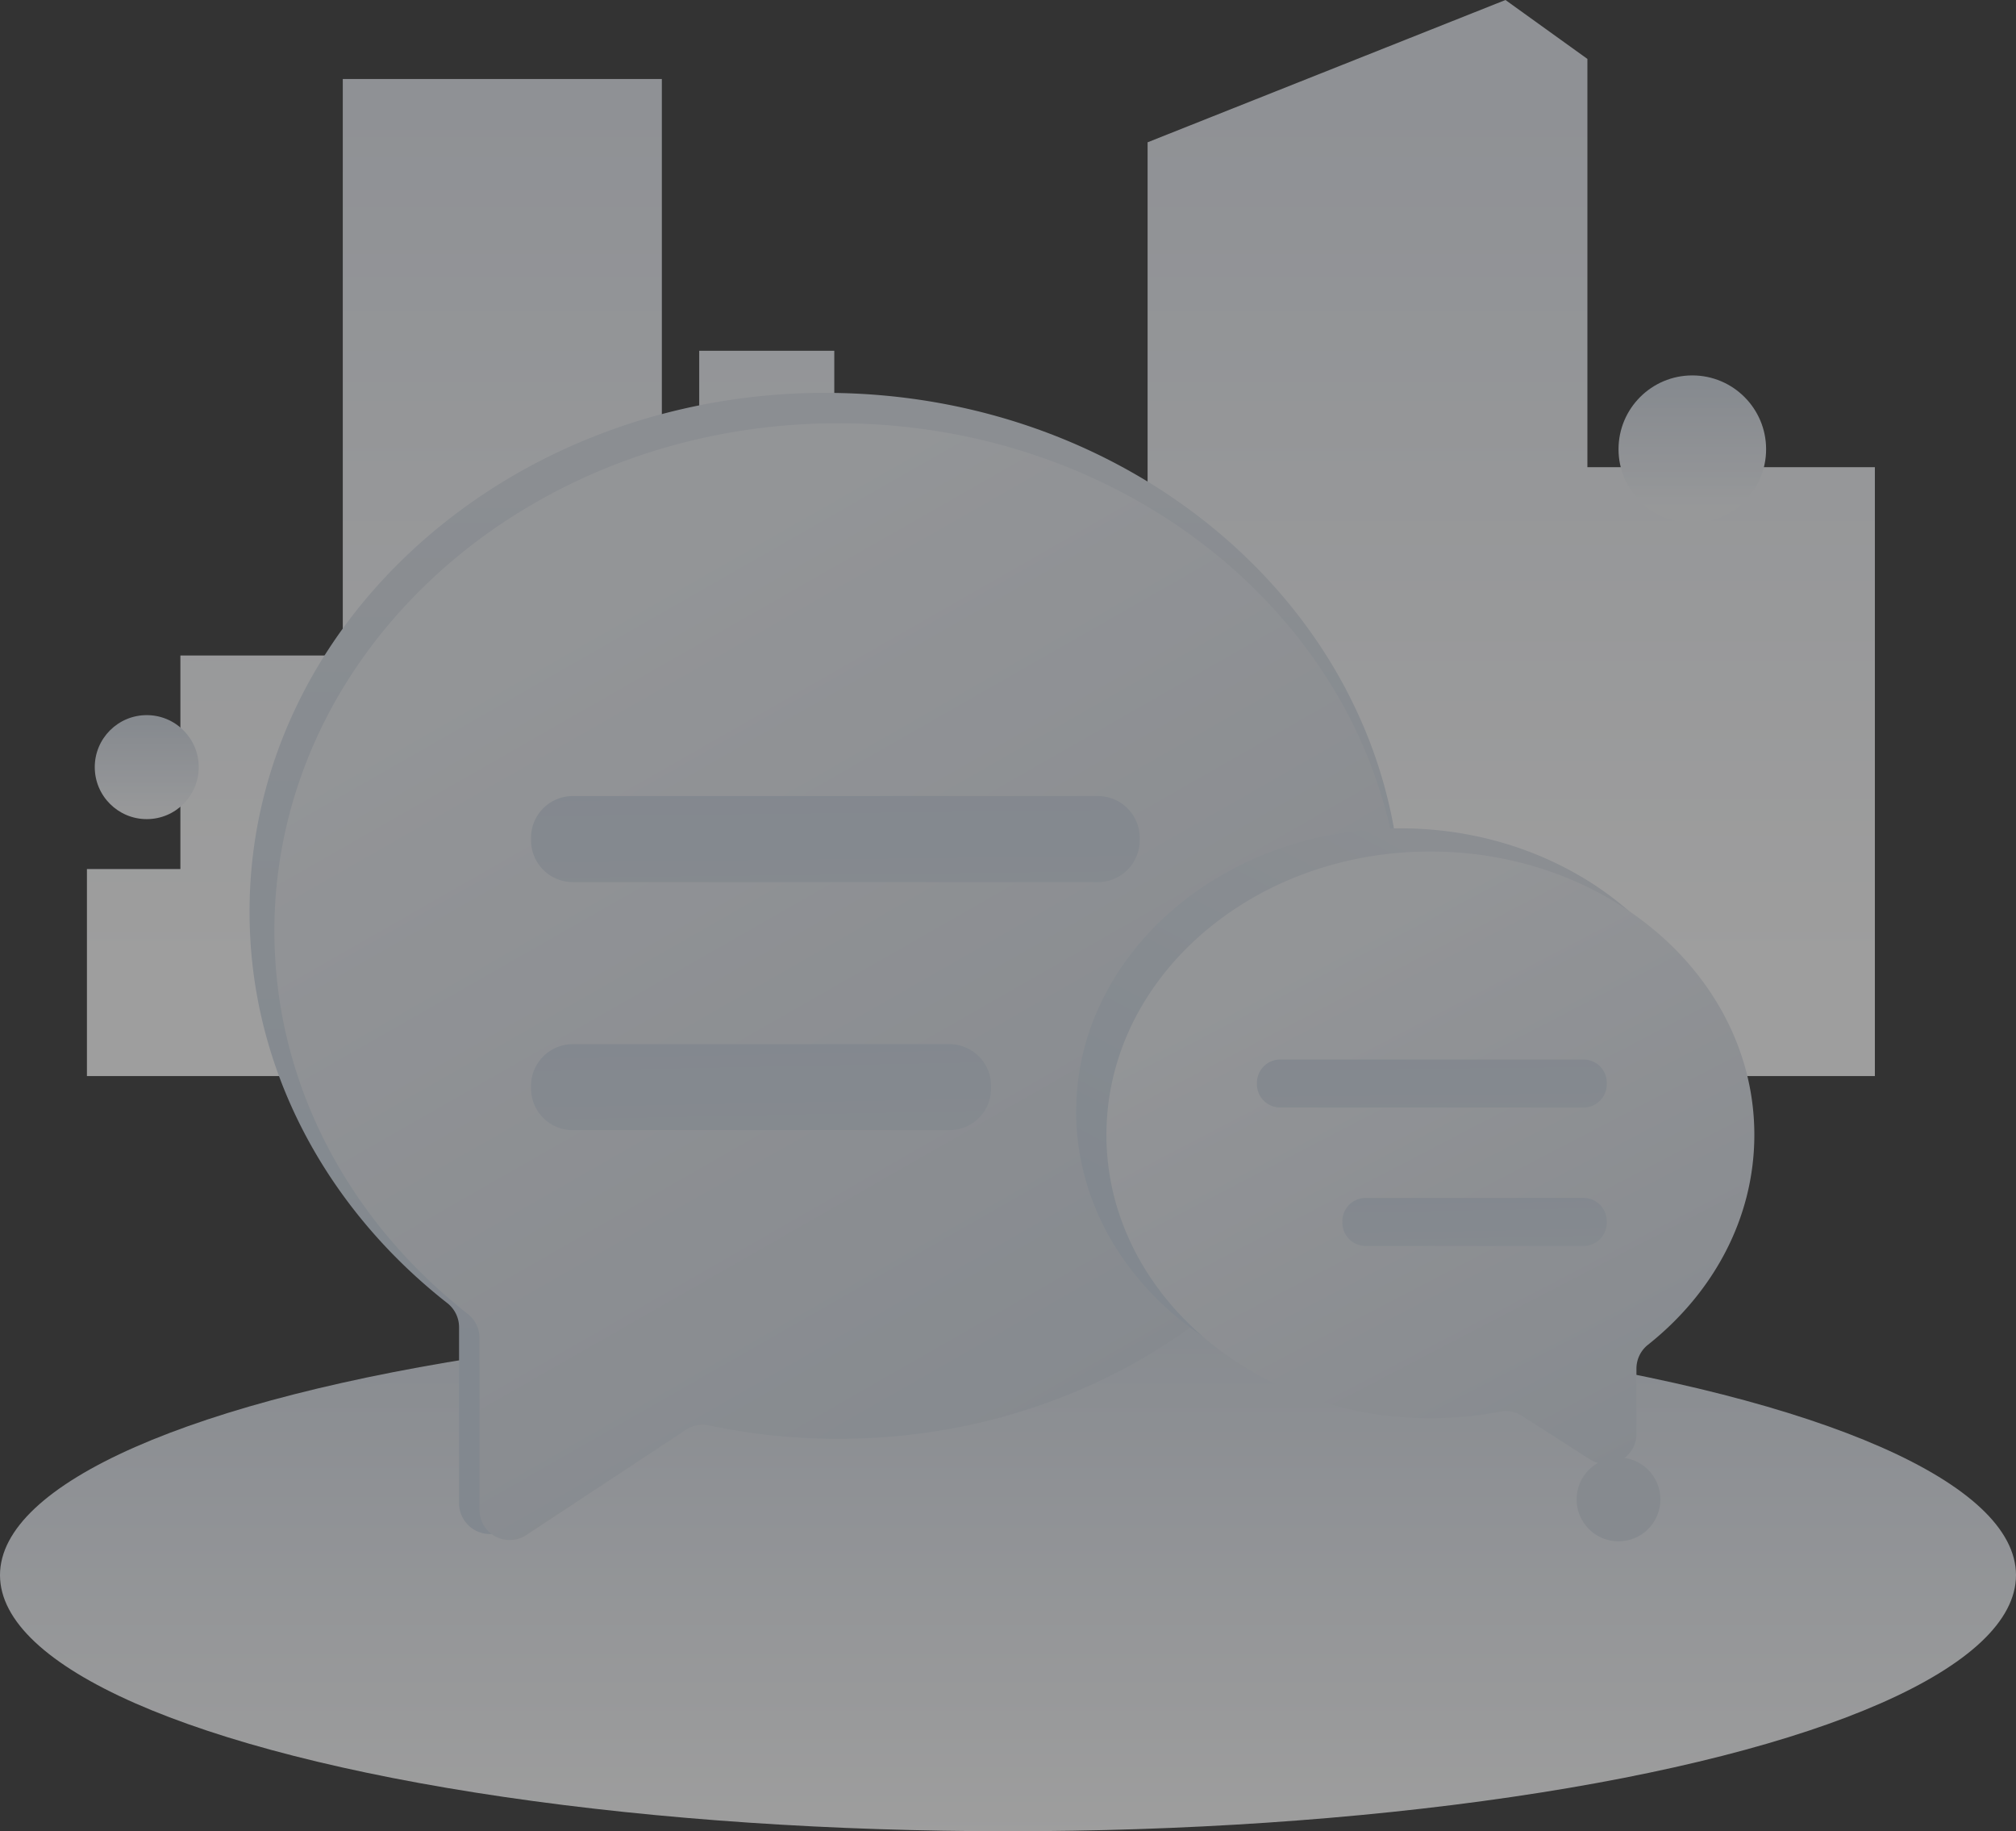 <svg xmlns="http://www.w3.org/2000/svg" xmlns:xlink="http://www.w3.org/1999/xlink" width="242.233" height="219.978" viewBox="0 0 242.233 219.978">
  <rect x="0" y="0" width="242.233" height="219.978" fill="#333333" stroke="none"/>
  <defs>
    <linearGradient id="linear-gradient" x1="0.5" x2="0.5" y2="1" gradientUnits="objectBoundingBox">
      <stop offset="0" stop-color="#d4dbe5"/>
      <stop offset="1" stop-color="#fff"/>
    </linearGradient>
    <linearGradient id="linear-gradient-2" x1="0.5" y1="1" x2="0.5" gradientUnits="objectBoundingBox">
      <stop offset="0.112" stop-color="#fff"/>
      <stop offset="0.92" stop-color="#e2e6ed"/>
    </linearGradient>
    <linearGradient id="linear-gradient-3" x1="0.5" y1="1" x2="0.5" gradientUnits="objectBoundingBox">
      <stop offset="0.112" stop-color="#f1f3f6"/>
      <stop offset="0.92" stop-color="#d2d9e3"/>
    </linearGradient>
    <linearGradient id="linear-gradient-4" x1="0.5" y1="1" x2="0.5" y2="0" xlink:href="#linear-gradient-3"/>
    <linearGradient id="linear-gradient-5" x1="-178.646" y1="180.139" x2="-178.646" y2="179.138" xlink:href="#linear-gradient-3"/>
    <linearGradient id="linear-gradient-6" x1="0.5" y1="1" x2="0.5" gradientUnits="objectBoundingBox">
      <stop offset="0.112" stop-color="#c9d5e2"/>
      <stop offset="0.92" stop-color="#dae0e8"/>
    </linearGradient>
    <linearGradient id="linear-gradient-7" x1="0.248" y1="0.062" x2="0.711" y2="0.872" gradientUnits="objectBoundingBox">
      <stop offset="0.088" stop-color="#ebeef2"/>
      <stop offset="1" stop-color="#d2d9e3"/>
    </linearGradient>
    <linearGradient id="linear-gradient-8" x1="0.285" y1="0.885" x2="0.739" y2="0.054" xlink:href="#linear-gradient-6"/>
    <linearGradient id="linear-gradient-9" x1="0.273" y1="0.047" x2="0.791" y2="0.996" xlink:href="#linear-gradient-7"/>
    <linearGradient id="linear-gradient-10" x1="0.357" y1="-1.254" x2="0.643" y2="2.253" gradientUnits="objectBoundingBox">
      <stop offset="0.112" stop-color="#cad5e2"/>
      <stop offset="0.92" stop-color="#d2d9e3"/>
    </linearGradient>
    <linearGradient id="linear-gradient-11" x1="0.351" y1="-0.879" x2="0.649" y2="1.879" xlink:href="#linear-gradient-10"/>
    <linearGradient id="linear-gradient-12" x1="0.357" y1="-1.298" x2="0.643" y2="2.299" xlink:href="#linear-gradient-10"/>
    <linearGradient id="linear-gradient-13" x1="0.352" y1="-0.913" x2="0.648" y2="1.913" xlink:href="#linear-gradient-10"/>
  </defs>
  <g id="暂无内容" transform="translate(-104.07 -130.81)" opacity="0.525">
    <g id="组_10115" data-name="组 10115" transform="translate(104.07 130.81)">
      <g id="组_10113" data-name="组 10113" transform="translate(0 0)">
        <g id="组_10112" data-name="组 10112">
          <ellipse id="椭圆_714" data-name="椭圆 714" cx="121.116" cy="30.766" rx="121.116" ry="30.766" transform="translate(0 158.446)" fill="url(#linear-gradient)"/>
          <path id="路径_9630" data-name="路径 9630" d="M309.759,186.931V137.887l-9.844-7.077-43,17.094v50.081h-9.84V184.168H228.25v12.953h-8.981V172.946h-16.23v42.827h-4.49V140.3H160.212v69.251H140.7V235.2H129.47v24.87H344.3V186.931Z" transform="translate(-119.025 -130.81)" fill="url(#linear-gradient-2)"/>
          <circle id="椭圆_715" data-name="椭圆 715" cx="6.246" cy="6.246" r="6.246" transform="translate(11.386 85.905)" fill="url(#linear-gradient-3)"/>
          <circle id="椭圆_716" data-name="椭圆 716" cx="8.866" cy="8.866" r="8.866" transform="translate(194.475 45.097)" fill="url(#linear-gradient-4)"/>
          <circle id="椭圆_717" data-name="椭圆 717" cx="5.037" cy="5.037" r="5.037" transform="translate(189.434 175.079)" fill="url(#linear-gradient-5)"/>
        </g>
      </g>
      <g id="组_10114" data-name="组 10114" transform="translate(29.985 47.194)">
        <path id="路径_9631" data-name="路径 9631" d="M246.188,245.58c-38.217,0-69.2,27.9-69.2,62.33,0,18.767,9.207,35.6,23.776,47.021a3.685,3.685,0,0,1,1.4,2.9v21.124a3.705,3.705,0,0,0,5.745,3.092l19.614-12.924a3.679,3.679,0,0,1,2.776-.539,76.83,76.83,0,0,0,15.885,1.649c38.217,0,69.2-27.9,69.2-62.331S284.4,245.58,246.188,245.58Z" transform="translate(-176.99 -245.58)" fill="url(#linear-gradient-6)"/>
        <path id="路径_9632" data-name="路径 9632" d="M251.971,254.46c-37.4,0-67.721,27.312-67.721,61,0,18.368,9.014,34.837,23.27,46.022a3.6,3.6,0,0,1,1.373,2.837v20.671a3.625,3.625,0,0,0,5.621,3.026l19.2-12.649a3.6,3.6,0,0,1,2.714-.526,75.047,75.047,0,0,0,15.548,1.616c37.4,0,67.721-27.312,67.721-61S289.37,254.46,251.971,254.46Z" transform="translate(-181.265 -250.809)" fill="url(#linear-gradient-7)"/>
        <path id="路径_9633" data-name="路径 9633" d="M457.455,372.79c21.5,0,38.925,15.239,38.925,34.035,0,10-4.926,18.981-12.772,25.211a3.657,3.657,0,0,0-1.394,2.854v7.866a3.627,3.627,0,0,1-5.58,3.055l-8.179-5.231a3.585,3.585,0,0,0-2.619-.506,44.487,44.487,0,0,1-8.38.789c-21.5,0-38.925-15.239-38.925-34.035S435.957,372.79,457.455,372.79Z" transform="translate(-319.207 -320.481)" fill="url(#linear-gradient-8)"/>
        <path id="路径_9634" data-name="路径 9634" d="M466.295,379.56c21.5,0,38.925,15.239,38.925,34.035,0,10-4.926,18.981-12.772,25.211a3.657,3.657,0,0,0-1.394,2.854v7.866a3.627,3.627,0,0,1-5.58,3.055l-8.179-5.23a3.585,3.585,0,0,0-2.619-.506,44.489,44.489,0,0,1-8.38.789c-21.5,0-38.925-15.239-38.925-34.035S444.8,379.56,466.295,379.56Z" transform="translate(-324.412 -324.467)" fill="url(#linear-gradient-9)"/>
        <path id="路径_9635" data-name="路径 9635" d="M327.364,373.7H264.257a5.016,5.016,0,0,1-5.017-5.017v-.3a5.016,5.016,0,0,1,5.017-5.017h63.1a5.016,5.016,0,0,1,5.017,5.017v.3A5.012,5.012,0,0,1,327.364,373.7Z" transform="translate(-225.418 -314.934)" fill="url(#linear-gradient-10)"/>
        <path id="路径_9636" data-name="路径 9636" d="M309.506,446.164H264.257a5.016,5.016,0,0,1-5.017-5.017v-.3a5.016,5.016,0,0,1,5.017-5.017H309.5a5.016,5.016,0,0,1,5.017,5.017v.3A5.012,5.012,0,0,1,309.506,446.164Z" transform="translate(-225.418 -357.598)" fill="url(#linear-gradient-11)"/>
        <path id="路径_9637" data-name="路径 9637" d="M474.15,446.089h36.437a2.8,2.8,0,0,0,2.8-2.8v-.169a2.8,2.8,0,0,0-2.8-2.8H474.15a2.8,2.8,0,0,0-2.8,2.8v.169A2.8,2.8,0,0,0,474.15,446.089Z" transform="translate(-350.308 -360.242)" fill="url(#linear-gradient-12)"/>
        <path id="路径_9638" data-name="路径 9638" d="M499.11,486.529h26.173a2.8,2.8,0,0,0,2.8-2.8v-.169a2.8,2.8,0,0,0-2.8-2.8H499.11a2.8,2.8,0,0,0-2.8,2.8v.169A2.8,2.8,0,0,0,499.11,486.529Z" transform="translate(-365.004 -384.053)" fill="url(#linear-gradient-13)"/>
      </g>
    </g>
  </g>
</svg>
